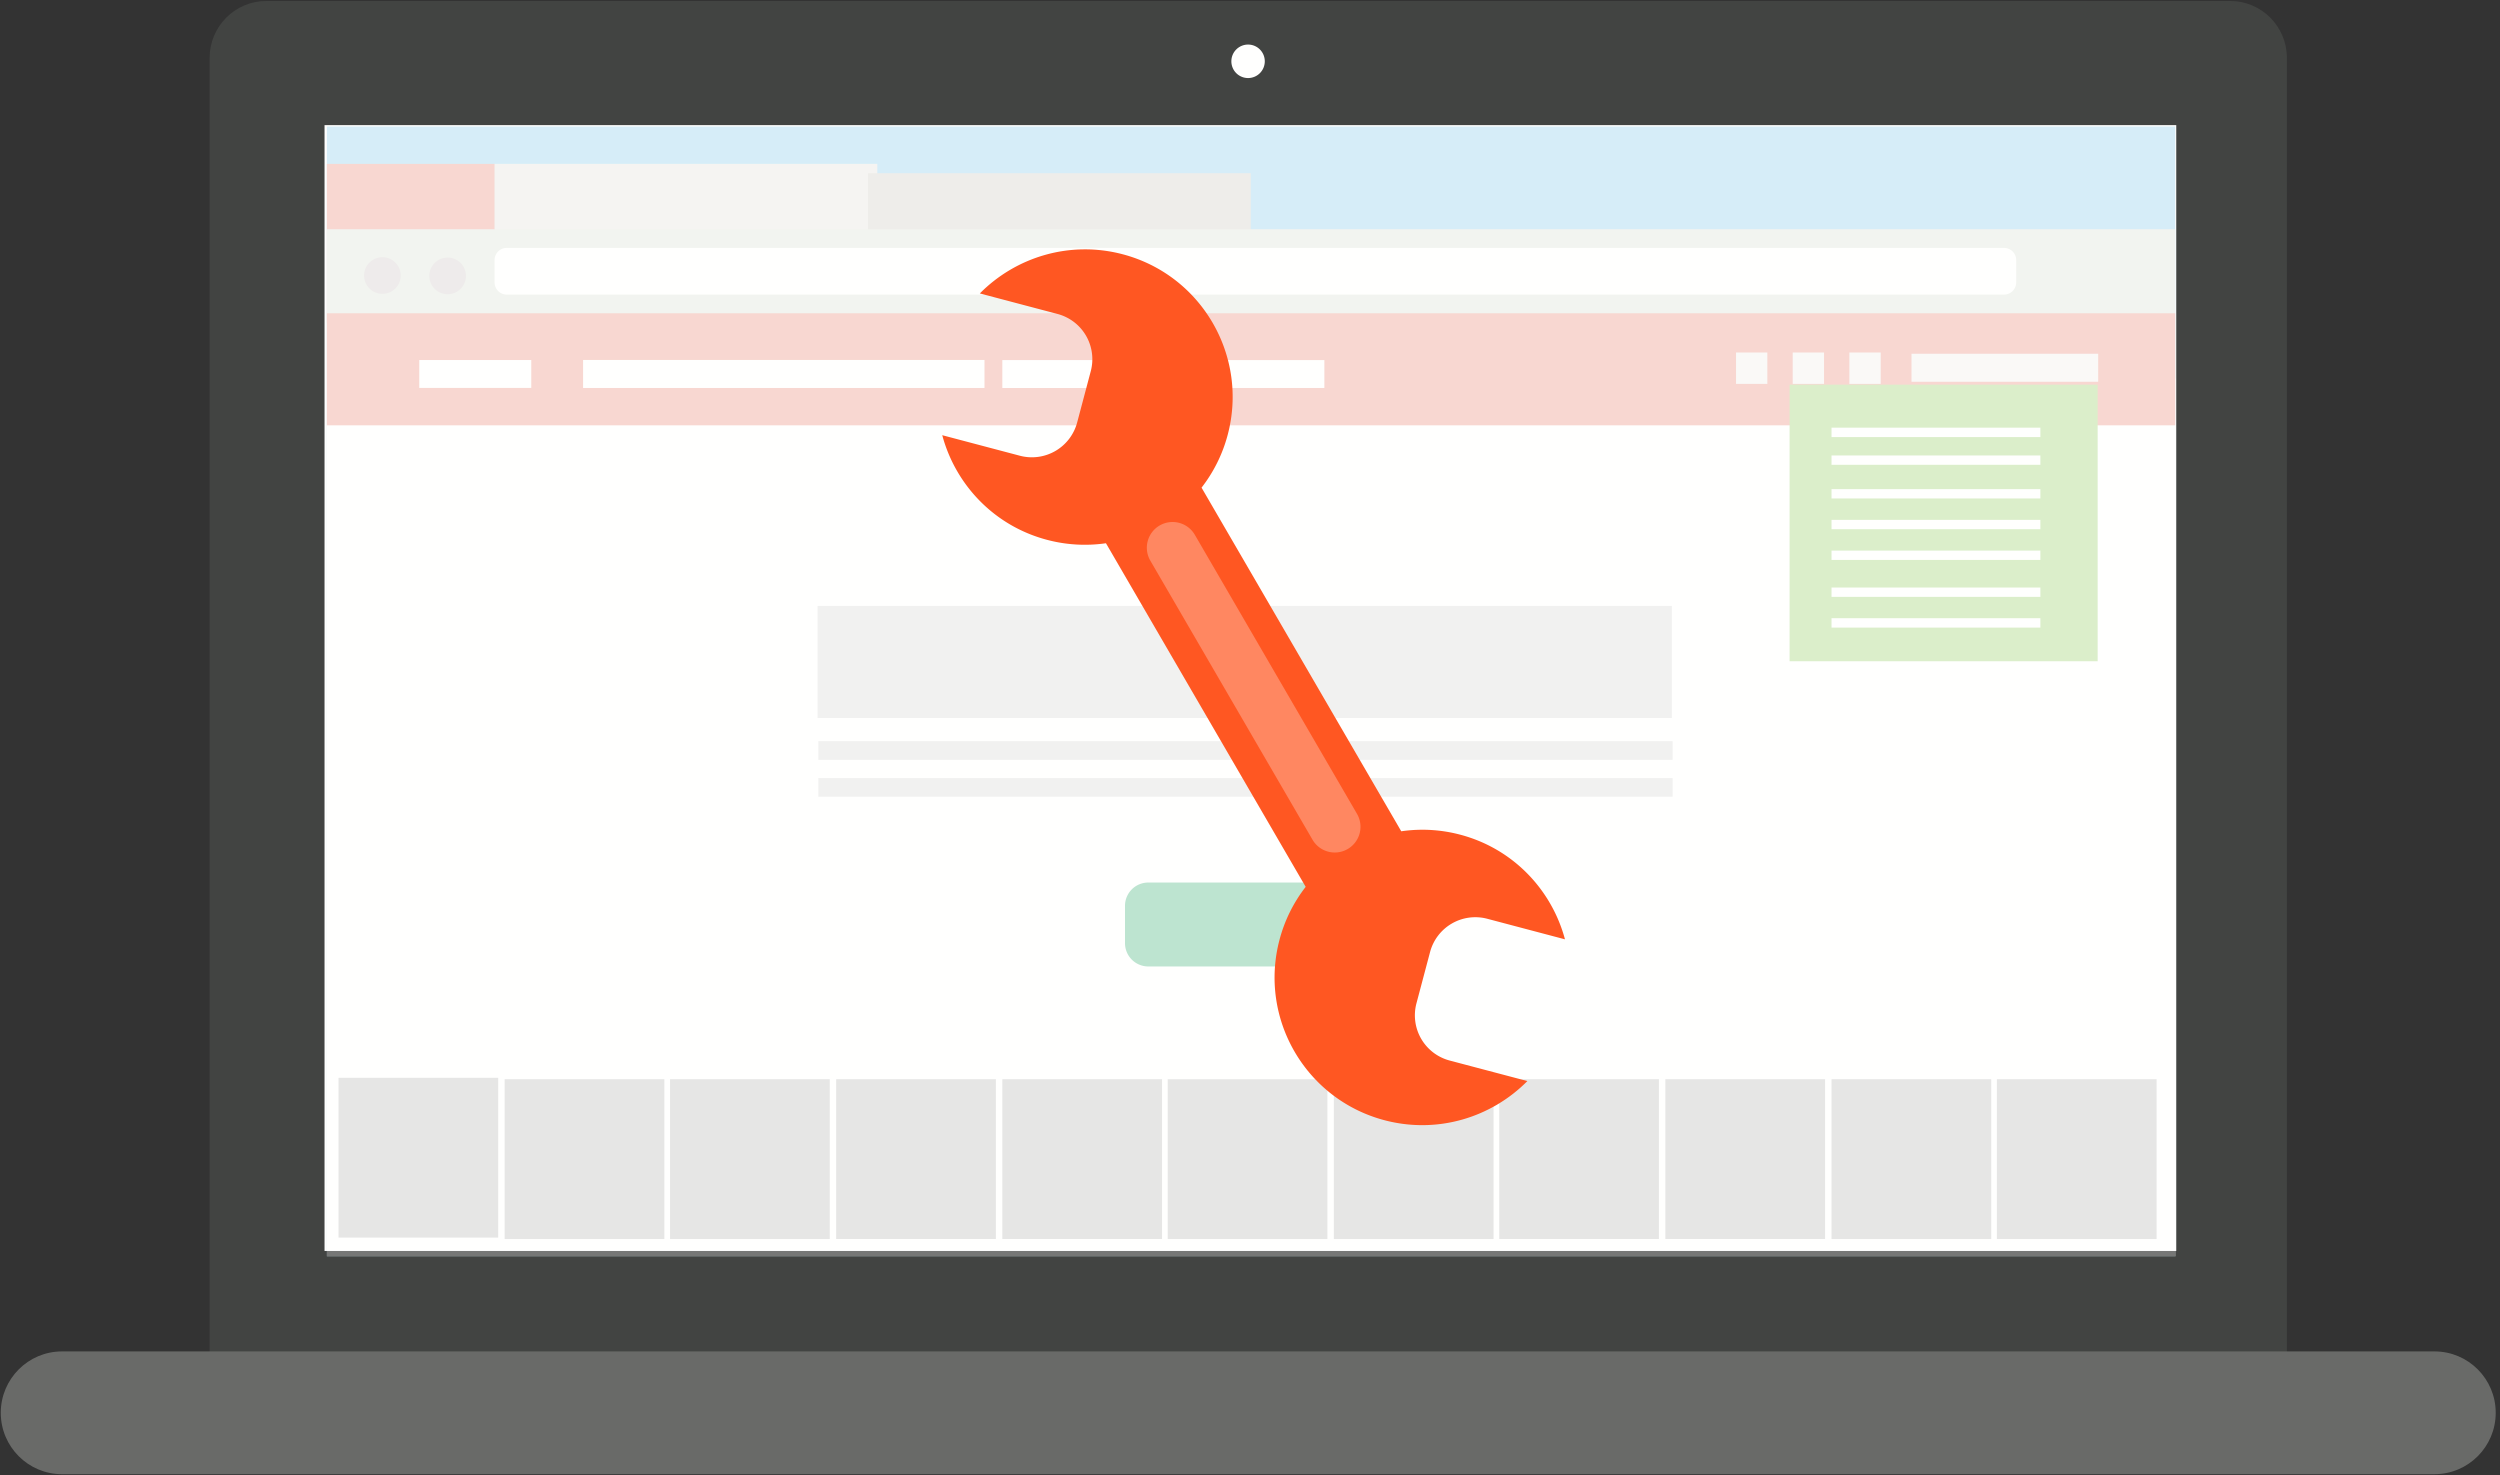 <svg width="322" height="190" viewBox="0 0 322 190" xmlns="http://www.w3.org/2000/svg" xmlns:xlink="http://www.w3.org/1999/xlink" xmlns:figma="http://www.figma.com/figma/ns"><rect x="0" y="0" width="322" height="190" fill="#333333" stroke="none"/><title>error_illustration</title><desc>Created using Figma</desc><g figma:type="canvas"><g style="mix-blend-mode:normal" figma:type="frame"><g style="mix-blend-mode:normal" figma:type="frame"><use xlink:href="#a" transform="translate(27 .125)" fill="#424442" style="mix-blend-mode:normal" figma:type="vector"/><use xlink:href="#b" transform="translate(.1 174.062)" fill="#696A68" style="mix-blend-mode:normal" figma:type="vector"/><use xlink:href="#c" transform="translate(41.8 16.116)" fill="#FFFFFE" style="mix-blend-mode:normal" figma:type="vector"/><use xlink:href="#d" transform="translate(158.6 5.74)" fill="#FFFFFE" style="mix-blend-mode:normal" figma:type="vector"/><g style="mix-blend-mode:normal;isolation:isolate" opacity=".276" figma:type="frame"><use xlink:href="#e" transform="translate(42.1 16.295)" fill="#6ABFEA" style="mix-blend-mode:normal" figma:type="vector"/><use xlink:href="#f" transform="translate(42.1 21.106)" fill="#E46D5B" style="mix-blend-mode:normal" figma:type="vector"/><use xlink:href="#g" transform="translate(63.7 21.106)" fill="#DBD6D3" style="mix-blend-mode:normal" figma:type="vector"/><use xlink:href="#g" transform="translate(111.8 22.309)" fill="#C2BEB5" style="mix-blend-mode:normal" figma:type="vector"/><use xlink:href="#h" transform="translate(42.1 29.525)" fill="#CFD6CB" style="mix-blend-mode:normal" figma:type="vector"/><use xlink:href="#i" transform="translate(63.7 31.931)" fill="#FFFFFE" style="mix-blend-mode:normal" figma:type="vector"/><use xlink:href="#j" transform="translate(46.9 33.133)" fill="#C0B6B8" style="mix-blend-mode:normal" figma:type="vector"/><use xlink:href="#k" transform="translate(55.3 33.133)" fill="#C0B6B8" style="mix-blend-mode:normal" figma:type="vector"/><use xlink:href="#l" transform="translate(42.1 48.753)" fill="#FFF" style="mix-blend-mode:normal" figma:type="vector"/><use xlink:href="#m" transform="translate(42.1 40.35)" fill="#E46E5B" style="mix-blend-mode:normal" figma:type="vector"/><use xlink:href="#n" transform="translate(75.1 46.364)" fill="#FFFFFE" style="mix-blend-mode:normal" figma:type="vector"/><use xlink:href="#o" transform="translate(54 46.371)" fill="#FFFFFE" style="mix-blend-mode:normal" figma:type="vector"/><use xlink:href="#p" transform="translate(129.1 46.378)" fill="#FFFFFE" style="mix-blend-mode:normal" figma:type="vector"/><use xlink:href="#p" transform="translate(150.8 46.378)" fill="#FFFFFE" style="mix-blend-mode:normal" figma:type="vector"/><use xlink:href="#q" transform="translate(246.2 45.563)" fill="#EBE9E6" style="mix-blend-mode:normal" figma:type="vector"/><use xlink:href="#r" transform="translate(223.6 45.401)" fill="#EBE9E6" style="mix-blend-mode:normal" figma:type="vector"/><use xlink:href="#r" transform="translate(230.9 45.401)" fill="#EBE9E6" style="mix-blend-mode:normal" figma:type="vector"/><use xlink:href="#r" transform="translate(238.2 45.401)" fill="#EBE9E6" style="mix-blend-mode:normal" figma:type="vector"/><use xlink:href="#s" transform="translate(230.5 49.545)" fill="#7CC242" style="mix-blend-mode:normal" figma:type="vector"/><use xlink:href="#t" transform="translate(144.9 113.67)" fill="#0F9D58" style="mix-blend-mode:normal" figma:type="vector"/><use xlink:href="#u" transform="translate(235.9 58.664)" fill="#FFFFFE" style="mix-blend-mode:normal" figma:type="vector"/><use xlink:href="#u" transform="translate(235.9 70.92)" fill="#FFFFFE" style="mix-blend-mode:normal" figma:type="vector"/><use xlink:href="#u" transform="translate(235.9 66.962)" fill="#FFFFFE" style="mix-blend-mode:normal" figma:type="vector"/><use xlink:href="#u" transform="translate(235.9 79.628)" fill="#FFFFFE" style="mix-blend-mode:normal" figma:type="vector"/><use xlink:href="#u" transform="translate(235.9 55.087)" fill="#FFFFFE" style="mix-blend-mode:normal" figma:type="vector"/><use xlink:href="#u" transform="translate(235.9 63.003)" fill="#FFFFFE" style="mix-blend-mode:normal" figma:type="vector"/><use xlink:href="#u" transform="translate(235.9 75.67)" fill="#FFFFFE" style="mix-blend-mode:normal" figma:type="vector"/><g style="mix-blend-mode:normal;isolation:isolate"><use xlink:href="#v" transform="translate(43.6 138.82)" fill="#A3A3A3" style="mix-blend-mode:normal" opacity=".5" figma:type="vector"/></g><g style="mix-blend-mode:normal;isolation:isolate"><use xlink:href="#v" transform="translate(65 139.003)" fill="#A3A3A3" style="mix-blend-mode:normal" opacity=".5" figma:type="vector"/></g><g style="mix-blend-mode:normal;isolation:isolate"><use xlink:href="#v" transform="translate(86.3 139.003)" fill="#A3A3A3" style="mix-blend-mode:normal" opacity=".5" figma:type="vector"/></g><g style="mix-blend-mode:normal;isolation:isolate"><use xlink:href="#v" transform="translate(107.7 139.003)" fill="#A3A3A3" style="mix-blend-mode:normal" opacity=".5" figma:type="vector"/></g><g style="mix-blend-mode:normal;isolation:isolate"><use xlink:href="#v" transform="translate(129.1 139.003)" fill="#A3A3A3" style="mix-blend-mode:normal" opacity=".5" figma:type="vector"/></g><g style="mix-blend-mode:normal;isolation:isolate"><use xlink:href="#v" transform="translate(150.4 139.005)" fill="#A3A3A3" style="mix-blend-mode:normal" opacity=".5" figma:type="vector"/></g><g style="mix-blend-mode:normal;isolation:isolate"><use xlink:href="#v" transform="translate(171.8 139.003)" fill="#A3A3A3" style="mix-blend-mode:normal" opacity=".5" figma:type="vector"/></g><g style="mix-blend-mode:normal;isolation:isolate"><use xlink:href="#v" transform="translate(193.1 139.003)" fill="#A3A3A3" style="mix-blend-mode:normal" opacity=".5" figma:type="vector"/></g><g style="mix-blend-mode:normal;isolation:isolate"><use xlink:href="#v" transform="translate(214.5 139.003)" fill="#A3A3A3" style="mix-blend-mode:normal" opacity=".5" figma:type="vector"/></g><g style="mix-blend-mode:normal;isolation:isolate"><use xlink:href="#v" transform="translate(235.9 139.003)" fill="#A3A3A3" style="mix-blend-mode:normal" opacity=".5" figma:type="vector"/></g><g style="mix-blend-mode:normal;isolation:isolate"><use xlink:href="#v" transform="translate(257.2 139.003)" fill="#A3A3A3" style="mix-blend-mode:normal" opacity=".5" figma:type="vector"/></g><use xlink:href="#w" transform="translate(105.3 78.045)" fill="#CDCDCD" style="mix-blend-mode:normal" figma:type="vector"/><use xlink:href="#x" transform="translate(105.4 95.462)" fill="#CDCDCD" style="mix-blend-mode:normal" figma:type="vector"/><use xlink:href="#x" transform="translate(105.4 100.212)" fill="#CDCDCD" style="mix-blend-mode:normal" figma:type="vector"/></g></g><g style="mix-blend-mode:normal" figma:type="frame"><g figma:type="frame"><use xlink:href="#y" transform="rotate(-120 131.877 25.19)" fill="#FF5722" style="mix-blend-mode:normal" figma:type="vector"/></g><use xlink:href="#z" transform="rotate(-120 117.365 6.29)" fill="#FF8761" style="mix-blend-mode:normal" figma:type="vector"/></g></g></g><defs><path id="a" fill-rule="evenodd" d="M260.235 181.845H7.315c-4.04 0-7.315-3.282-7.315-7.331V7.33C0 3.282 3.275 0 7.315 0h252.92c4.041 0 7.316 3.282 7.316 7.33v167.184c0 4.049-3.275 7.331-7.316 7.331z"/><path id="b" fill-rule="evenodd" d="M7.89 15.813h305.568c4.358 0 7.89-3.54 7.89-7.906 0-4.367-3.532-7.907-7.89-7.907H7.891C3.533 0 0 3.54 0 7.907c0 4.366 3.533 7.906 7.89 7.906z"/><path id="c" fill-rule="evenodd" d="M0 145.009h238.501V0H0v145.009z"/><path id="d" fill-rule="evenodd" d="M4.304 2.156a2.154 2.154 0 0 1-2.152 2.157A2.154 2.154 0 0 1 0 2.156C0 .966.963 0 2.152 0s2.152.965 2.152 2.156z"/><path id="e" fill-rule="evenodd" d="M0 145.532h238.07V0H0v145.532z"/><path id="f" fill-rule="evenodd" d="M0 20.447h21.643V0H0v20.447z"/><path id="g" fill-rule="evenodd" d="M0 20.447h49.297V0H0v20.447z"/><path id="h" fill-rule="evenodd" d="M0 132.302h238.07V0H0v132.302z"/><path id="i" fill-rule="evenodd" d="M195.987 4.444a1.57 1.57 0 0 1-1.569 1.57H1.569A1.57 1.57 0 0 1 0 4.444V1.57C0 .702.702 0 1.57 0h192.848c.867 0 1.569.702 1.569 1.57v2.874z"/><path id="j" fill-rule="evenodd" d="M4.708 2.355a2.355 2.355 0 1 1-4.71 0 2.355 2.355 0 0 1 4.71 0z"/><path id="k" fill-rule="evenodd" d="M4.71 2.355a2.355 2.355 0 1 1-4.709 0 2.355 2.355 0 0 1 4.709 0z"/><path id="l" fill-rule="evenodd" d="M0 113.058h238.152V0H0v113.058z"/><path id="m" fill-rule="evenodd" d="M0 14.433h238.07V0H0v14.433z"/><path id="n" fill-rule="evenodd" d="M0 3.608h51.702V0H0v3.608z"/><path id="o" fill-rule="evenodd" d="M0 3.593h14.428V0H0v3.593z"/><path id="p" fill-rule="evenodd" d="M0 3.593h19.779V0H0v3.593z"/><path id="q" fill-rule="evenodd" d="M0 3.608h24.047V0H0v3.608z"/><path id="r" fill-rule="evenodd" d="M0 4.043h4.035V0H0v4.043z"/><path id="s" fill-rule="evenodd" d="M0 35.625h39.678V0H0v35.625z"/><path id="t" fill-rule="evenodd" d="M0 7.81a3 3 0 0 0 3 3h25.235a3 3 0 0 0 3-3V3a3 3 0 0 0-3-3H3a3 3 0 0 0-3 3v4.81z"/><path id="u" fill-rule="evenodd" d="M0 1.203h26.9V0H0v1.203z"/><path id="v" fill-rule="evenodd" d="M0 20.583h20.57V0H0v20.583z"/><path id="w" fill-rule="evenodd" d="M0 14.433h110.035V0H0v14.433z"/><path id="x" fill-rule="evenodd" d="M0 2.405h110.035V0H0v2.405z"/><path id="y" fill-rule="evenodd" d="M116.505 21.318a6.024 6.024 0 0 1-8.522.024l-4.845-4.822a6.032 6.032 0 0 1-.026-8.527l7.295-7.342c-6.366-1.705-13.44-.063-18.42 4.95a18.966 18.966 0 0 0-4.176 6.353l-51.19.15a18.966 18.966 0 0 0-4.208-6.318c-7.448-7.41-19.49-7.376-26.896.077-4.98 5.013-6.58 12.1-4.836 18.462l7.292-7.343a6.023 6.023 0 0 1 8.522-.024l4.845 4.822a6.03 6.03 0 0 1 .025 8.526l-7.294 7.34c6.365 1.707 13.44.066 18.42-4.946a18.957 18.957 0 0 0 4.175-6.357l51.19-.146a19.01 19.01 0 0 0 4.208 6.318c7.449 7.409 19.491 7.374 26.896-.077 4.979-5.014 6.58-12.102 4.838-18.463l-7.293 7.343z"/><path id="z" fill-rule="evenodd" d="M48.198 3.304a3.314 3.314 0 0 1-3.302 3.324l-41.576.12A3.313 3.313 0 0 1 0 3.443 3.312 3.312 0 0 1 3.3.12L44.878 0a3.314 3.314 0 0 1 3.321 3.304z"/></defs></svg>